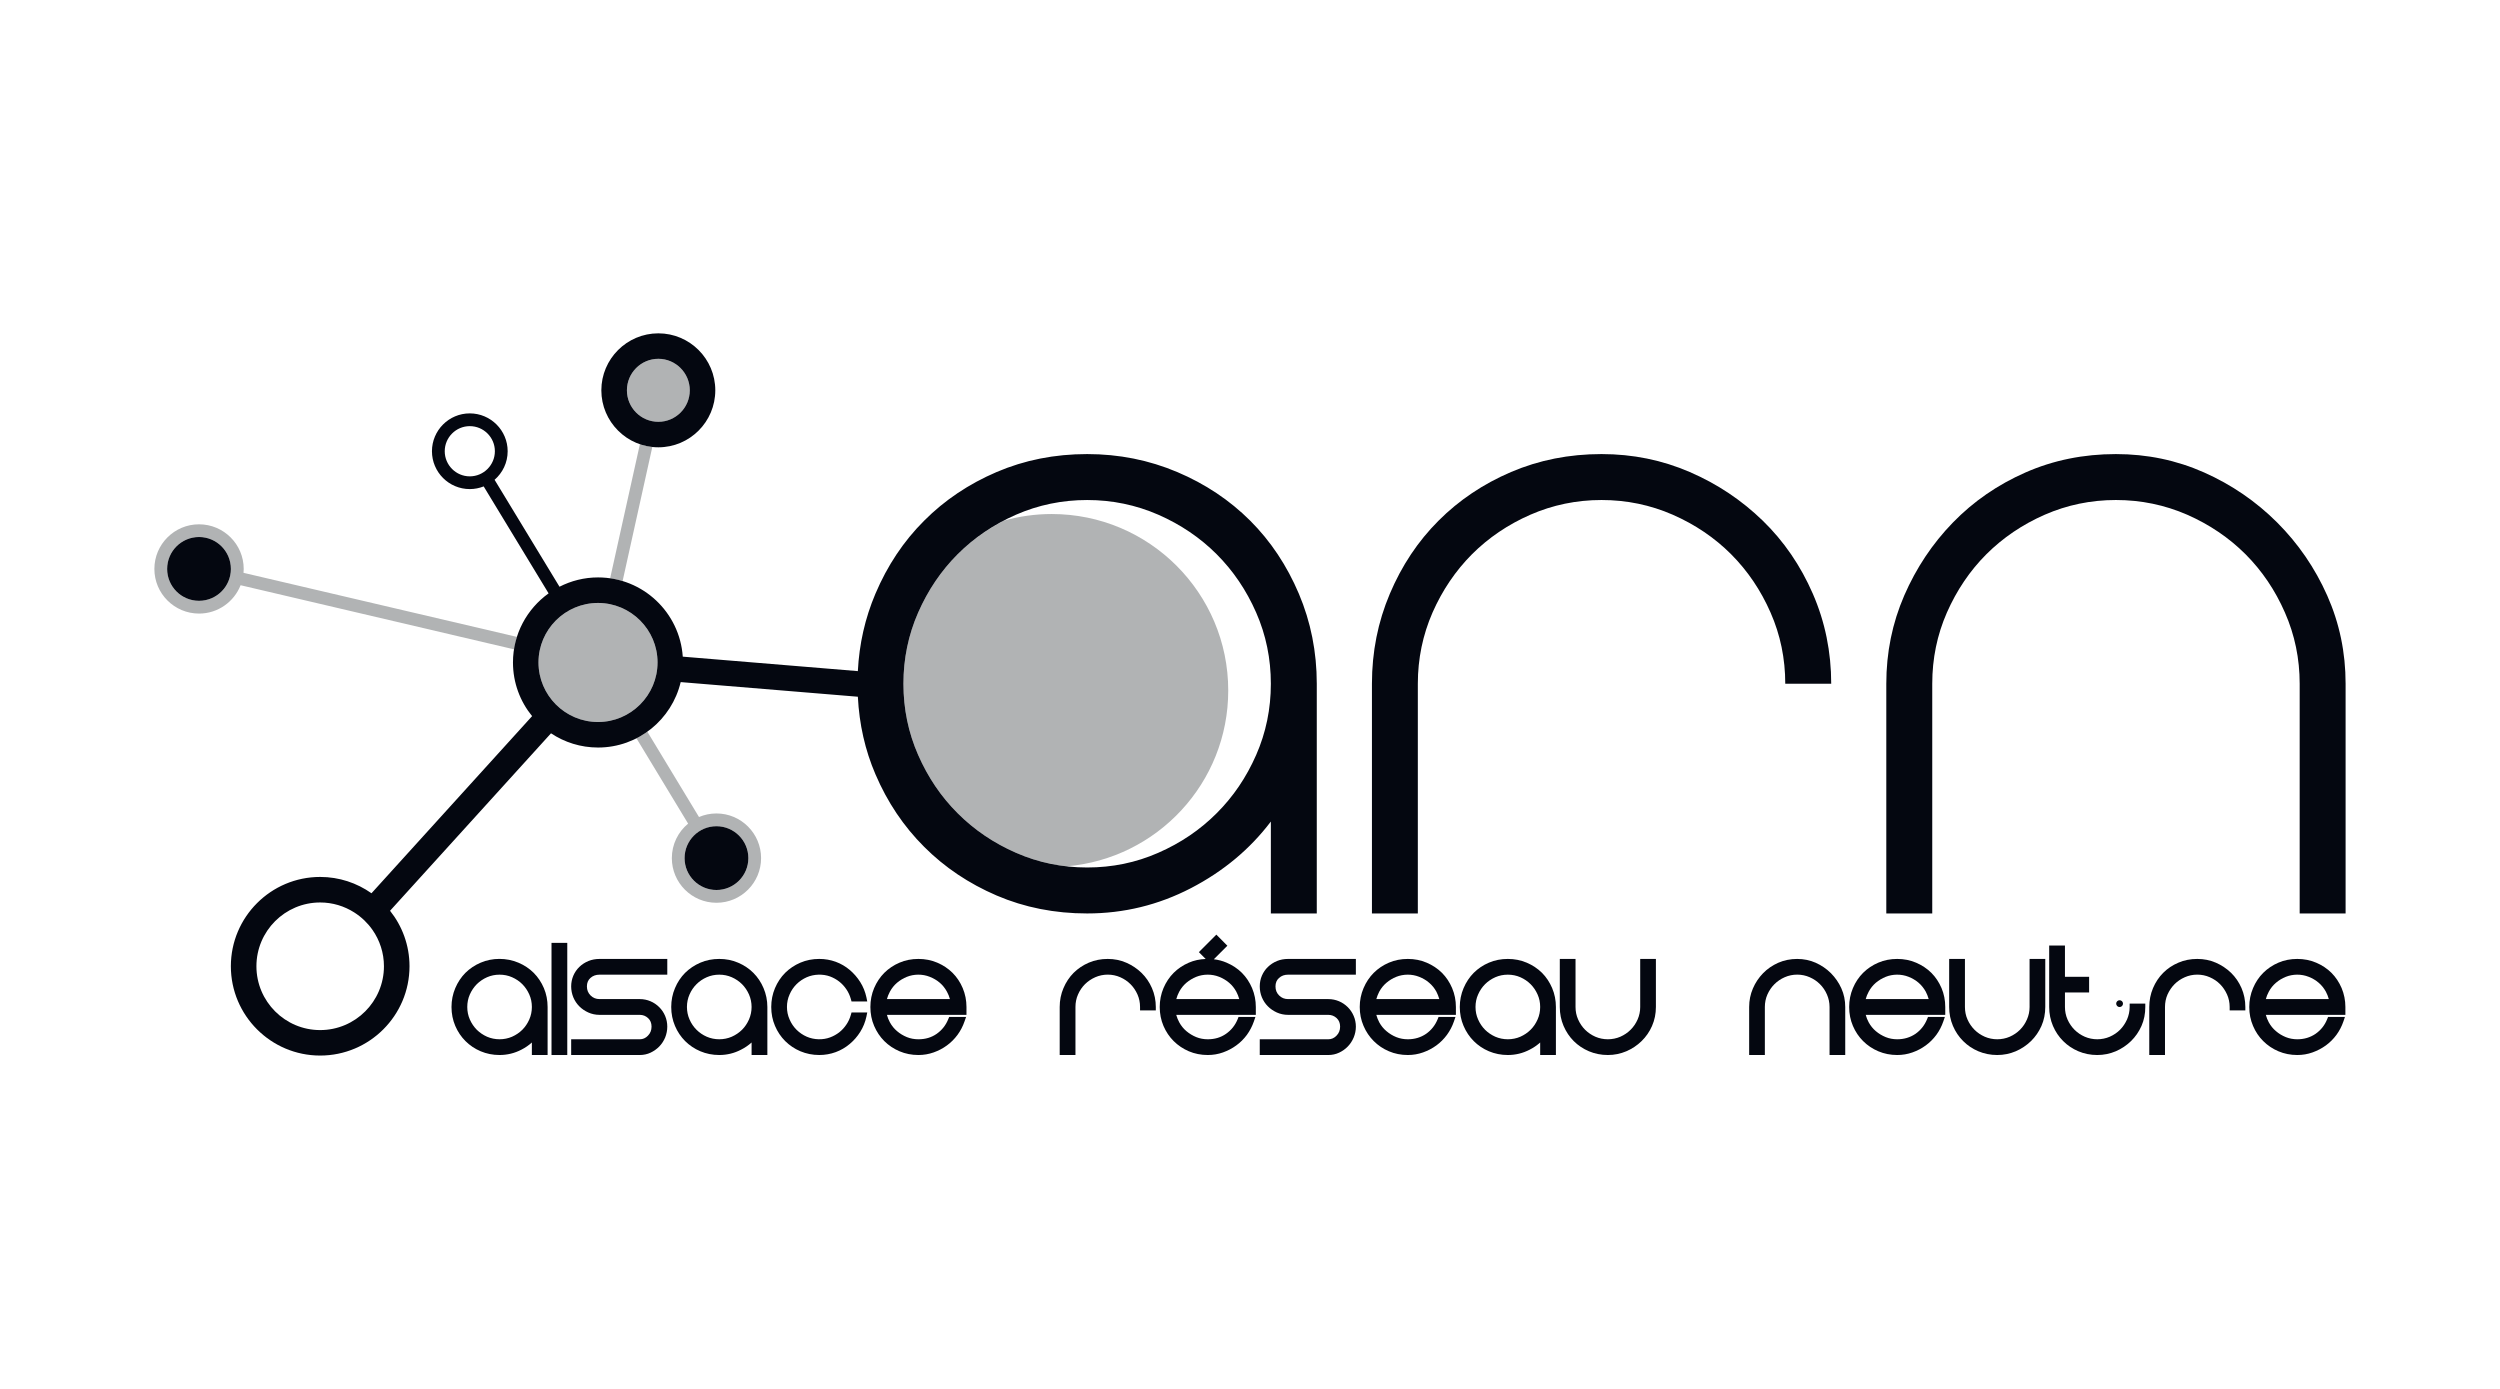 <?xml version="1.0" encoding="utf-8"?>
<!DOCTYPE svg PUBLIC "-//W3C//DTD SVG 1.1//EN" "http://www.w3.org/Graphics/SVG/1.1/DTD/svg11.dtd">
<svg version="1.1" id="Calque_1" xmlns="http://www.w3.org/2000/svg" xmlns:xlink="http://www.w3.org/1999/xlink" x="0px" y="0px"
	 width="450px" height="250px" viewBox="0 0 450 250" enable-background="new 0 0 450 250" xml:space="preserve">
<g>
	<g>
		<path fill="#B1B3B4" d="M118.358,119.238c0-5.901-4.812-10.707-10.714-10.707c-5.913,0-10.719,4.806-10.719,10.707
			c0,5.913,4.806,10.725,10.719,10.725C113.546,129.963,118.358,125.151,118.358,119.238z"/>
		<path fill="#B1B3B4" d="M118.505,75.925c3.117,0,5.657-2.546,5.657-5.67c0-3.118-2.54-5.67-5.657-5.67
			c-3.13,0-5.66,2.552-5.66,5.67C112.845,73.379,115.375,75.925,118.505,75.925z"/>
		<path fill="#B1B3B4" d="M117.417,80.456c-0.775-0.082-1.521-0.258-2.235-0.504l-5.36,24.155c0.768,0.11,1.521,0.265,2.248,0.485
			L117.417,80.456z"/>
		<path fill="#B1B3B4" d="M128.964,146.422c-1.116,0-2.179,0.229-3.144,0.641l-9.302-15.368c-0.621,0.444-1.275,0.842-1.961,1.19
			l9.306,15.369c-1.79,1.476-2.931,3.711-2.931,6.207c0,4.434,3.592,8.038,8.031,8.038c4.436,0,8.033-3.604,8.033-8.038
			C136.997,150.031,133.399,146.422,128.964,146.422z M128.964,160.2c-3.166,0-5.739-2.573-5.739-5.739
			c0-1.665,0.718-3.163,1.854-4.214c0.561-0.516,1.221-0.922,1.951-1.185c0.605-0.218,1.254-0.343,1.934-0.343
			c3.162,0,5.74,2.578,5.74,5.741C134.704,157.627,132.126,160.2,128.964,160.2z"/>
		<path fill="#B1B3B4" d="M43.868,102.412c0-4.439-3.608-8.037-8.043-8.037c-4.434,0-8.037,3.598-8.037,8.037
			c0,4.43,3.604,8.032,8.037,8.032c3.399,0,6.307-2.12,7.482-5.104l49.228,11.545c0.119-0.767,0.279-1.52,0.509-2.245
			l-49.211-11.532C43.853,102.878,43.868,102.646,43.868,102.412z M35.825,108.147c-3.172,0-5.739-2.573-5.739-5.735
			c0-3.172,2.567-5.75,5.739-5.75c3.168,0,5.735,2.578,5.735,5.75C41.561,105.574,38.993,108.147,35.825,108.147z"/>
		<path fill="#B1B3B4" d="M189.31,92.524c-2.976,0-5.853,0.418-8.584,1.183c-3.127,1.624-5.925,3.626-8.351,6.052
			c-2.979,2.982-5.346,6.485-7.109,10.503c-1.765,4.02-2.65,8.297-2.65,12.812c0,4.526,0.886,8.794,2.65,12.819
			c1.764,4.023,4.131,7.519,7.109,10.491c2.973,2.979,6.475,5.356,10.498,7.116c2.907,1.278,5.941,2.084,9.106,2.437
			c16.293-1.356,29.104-14.994,29.104-31.644C221.083,106.744,206.853,92.524,189.31,92.524z"/>
	</g>
	<g>
		<path fill="#040710" d="M118.505,80.516c5.653,0,10.249-4.601,10.249-10.261c0-5.652-4.596-10.255-10.249-10.255
			c-5.654,0-10.263,4.603-10.263,10.255C108.242,75.915,112.851,80.516,118.505,80.516z M118.505,64.585
			c3.117,0,5.657,2.552,5.657,5.67c0,3.124-2.54,5.67-5.657,5.67c-3.13,0-5.66-2.546-5.66-5.67
			C112.845,67.137,115.375,64.585,118.505,64.585z"/>
		<path fill="#040710" d="M128.964,160.2c3.162,0,5.74-2.573,5.74-5.739c0-3.163-2.578-5.741-5.74-5.741
			c-3.166,0-5.739,2.578-5.739,5.741C123.225,157.627,125.798,160.2,128.964,160.2z"/>
		<path fill="#040710" d="M35.825,96.662c-3.172,0-5.739,2.578-5.739,5.75c0,3.162,2.567,5.735,5.739,5.735
			c3.168,0,5.735-2.573,5.735-5.735C41.561,99.24,38.993,96.662,35.825,96.662z"/>
		<path fill="#040710" d="M321.348,123.073h8.271c0-5.724-1.105-11.134-3.307-16.193c-2.212-5.076-5.212-9.457-9.009-13.152
			c-3.809-3.695-8.184-6.619-13.152-8.767c-4.958-2.143-10.25-3.227-15.876-3.227c-5.839,0-11.265,1.084-16.283,3.227
			c-5.016,2.147-9.369,5.071-13.059,8.767c-3.695,3.695-6.614,8.076-8.762,13.152c-2.146,5.06-3.221,10.47-3.221,16.193v41.346h8.26
			v-41.346c0-4.515,0.89-8.792,2.644-12.812c1.769-4.018,4.142-7.521,7.109-10.503c2.979-2.973,6.475-5.342,10.503-7.109
			c4.021-1.754,8.304-2.646,12.809-2.646c4.526,0,8.798,0.892,12.817,2.646c4.029,1.768,7.53,4.137,10.503,7.109
			c2.972,2.982,5.346,6.485,7.104,10.503C320.469,114.281,321.348,118.559,321.348,123.073z"/>
		<path fill="#040710" d="M418.899,107.197c-2.201-4.951-5.206-9.338-9.004-13.141c-3.809-3.803-8.193-6.803-13.146-9.01
			c-4.964-2.206-10.256-3.312-15.882-3.312c-5.838,0-11.271,1.106-16.282,3.312c-5.011,2.207-9.364,5.207-13.06,9.01
			c-3.696,3.803-6.609,8.189-8.762,13.141c-2.152,4.969-3.227,10.255-3.227,15.876v41.346h8.271v-41.346
			c0-4.515,0.873-8.792,2.637-12.812c1.771-4.018,4.132-7.521,7.111-10.503c2.982-2.973,6.479-5.342,10.503-7.109
			c4.024-1.754,8.298-2.646,12.808-2.646c4.525,0,8.798,0.892,12.827,2.646c4.015,1.768,7.515,4.137,10.498,7.109
			c2.973,2.982,5.347,6.485,7.099,10.503c1.77,4.02,2.655,8.297,2.655,12.812v41.346h8.265v-41.346
			C422.212,117.452,421.105,112.166,418.899,107.197z"/>
		<path fill="#040710" d="M96.062,175.11c-0.771-0.766-1.694-1.386-2.752-1.829c-2.135-0.911-4.721-0.899-6.792,0
			c-1.045,0.443-1.963,1.063-2.74,1.829c-0.766,0.772-1.381,1.699-1.828,2.752c-0.448,1.057-0.68,2.206-0.68,3.393
			c0,1.219,0.231,2.357,0.68,3.41c0.447,1.046,1.062,1.958,1.834,2.729c0.771,0.771,1.689,1.392,2.734,1.834
			c1.047,0.442,2.186,0.674,3.404,0.674c1.377,0,2.703-0.322,3.917-0.954c0.7-0.356,1.343-0.793,1.897-1.3v2.254h2.833v-8.647
			c0-1.197-0.221-2.336-0.668-3.393C97.453,176.81,96.833,175.883,96.062,175.11z M95.274,183.499
			c-0.312,0.713-0.734,1.338-1.252,1.856c-0.518,0.518-1.148,0.944-1.854,1.257c-1.403,0.609-3.091,0.609-4.494,0
			c-0.707-0.312-1.327-0.739-1.855-1.257c-0.513-0.523-0.939-1.144-1.252-1.856c-0.308-0.706-0.458-1.456-0.458-2.244
			c0-0.792,0.15-1.548,0.458-2.244c0.312-0.712,0.739-1.333,1.252-1.855c0.528-0.523,1.148-0.943,1.855-1.257
			c0.701-0.308,1.462-0.459,2.249-0.459s1.549,0.151,2.245,0.459c0.706,0.313,1.337,0.733,1.854,1.257
			c0.518,0.522,0.939,1.144,1.252,1.855c0.309,0.696,0.463,1.452,0.463,2.244C95.737,182.043,95.583,182.793,95.274,183.499z"/>
		<rect x="99.272" y="169.716" fill="#040710" width="2.837" height="20.187"/>
		<path fill="#040710" d="M105.913,172.985c-0.62,0.259-1.17,0.61-1.63,1.062c-0.468,0.448-0.829,0.982-1.089,1.586
			c-0.248,0.6-0.384,1.24-0.384,1.921c0,0.686,0.136,1.338,0.384,1.958c0.26,0.62,0.621,1.166,1.084,1.629
			c0.454,0.459,0.998,0.825,1.613,1.105c0.62,0.28,1.306,0.428,2.033,0.428h7.24c0.577,0,1.062,0.193,1.494,0.587
			c0.415,0.389,0.62,0.896,0.62,1.532c0,0.647-0.216,1.192-0.647,1.624c-0.421,0.442-0.906,0.652-1.467,0.652h-12.354v2.832h12.354
			c0.679,0,1.343-0.14,1.941-0.425c0.583-0.276,1.111-0.647,1.565-1.112c0.447-0.459,0.798-1.003,1.063-1.624
			c0.242-0.619,0.376-1.272,0.376-1.947c0-0.685-0.134-1.332-0.388-1.931c-0.254-0.594-0.604-1.123-1.062-1.575
			c-0.449-0.447-0.982-0.814-1.576-1.063c-0.593-0.253-1.246-0.389-1.92-0.389h-7.24c-0.652,0-1.182-0.216-1.624-0.657
			c-0.437-0.442-0.657-0.965-0.657-1.624c0-0.642,0.21-1.139,0.631-1.521c0.442-0.4,0.987-0.595,1.65-0.595h12.187v-2.831h-12.187
			C107.213,172.608,106.522,172.732,105.913,172.985z"/>
		<path fill="#040710" d="M135.599,175.11c-0.765-0.766-1.692-1.386-2.745-1.829c-1.052-0.453-2.19-0.673-3.383-0.673
			c-1.213,0-2.367,0.22-3.409,0.673c-1.047,0.448-1.963,1.063-2.74,1.829c-0.766,0.772-1.387,1.699-1.824,2.752
			c-0.451,1.057-0.678,2.206-0.678,3.393c0,1.219,0.231,2.357,0.678,3.41c0.438,1.046,1.059,1.958,1.824,2.729
			c0.777,0.771,1.693,1.392,2.74,1.834c1.042,0.442,2.196,0.674,3.409,0.674c1.382,0,2.698-0.322,3.906-0.954
			c0.712-0.356,1.344-0.793,1.909-1.3v2.254h2.839v-8.647c0-1.197-0.239-2.336-0.686-3.393
			C136.997,176.81,136.376,175.883,135.599,175.11z M134.823,183.499c-0.314,0.713-0.734,1.338-1.252,1.856
			c-0.528,0.518-1.148,0.944-1.856,1.257c-1.401,0.609-3.101,0.609-4.493,0c-0.717-0.312-1.333-0.739-1.852-1.257
			c-0.527-0.523-0.947-1.144-1.257-1.856c-0.307-0.706-0.463-1.456-0.463-2.244c0-0.792,0.156-1.548,0.463-2.244
			c0.31-0.712,0.729-1.333,1.257-1.855c0.519-0.523,1.135-0.943,1.852-1.257c0.701-0.308,1.462-0.459,2.249-0.459
			c0.783,0,1.538,0.151,2.244,0.459c0.708,0.313,1.328,0.733,1.856,1.257c0.518,0.522,0.938,1.144,1.252,1.855
			c0.302,0.696,0.463,1.452,0.463,2.244C135.286,182.043,135.125,182.793,134.823,183.499z"/>
		<path fill="#040710" d="M143.372,177.155c0.525-0.523,1.145-0.943,1.852-1.257c1.311-0.572,2.914-0.604,4.187-0.134
			c0.604,0.231,1.154,0.533,1.65,0.921c0.496,0.395,0.923,0.848,1.284,1.388c0.367,0.534,0.627,1.122,0.805,1.736l0.123,0.453h2.831
			l-0.15-0.744c-0.21-0.982-0.581-1.91-1.117-2.758c-0.522-0.824-1.159-1.559-1.897-2.18c-0.734-0.619-1.57-1.115-2.514-1.461
			c-0.928-0.339-1.922-0.512-2.952-0.512c-1.213,0-2.356,0.22-3.408,0.673c-1.048,0.448-1.96,1.063-2.736,1.829
			c-0.771,0.772-1.386,1.699-1.833,2.752c-0.447,1.062-0.674,2.206-0.674,3.393c0,1.219,0.227,2.357,0.679,3.41
			c0.442,1.046,1.062,1.958,1.828,2.729c0.776,0.771,1.688,1.387,2.736,1.834c1.052,0.442,2.195,0.674,3.408,0.674
			c1.03,0,2.024-0.178,2.952-0.519c0.938-0.345,1.779-0.84,2.514-1.461c0.738-0.614,1.375-1.343,1.897-2.174
			c0.536-0.852,0.907-1.774,1.117-2.762l0.15-0.74h-2.831l-0.123,0.443c-0.178,0.62-0.438,1.203-0.805,1.737
			c-0.352,0.534-0.788,1.003-1.284,1.396c-0.496,0.379-1.046,0.69-1.65,0.912c-1.258,0.475-2.865,0.454-4.187-0.124
			c-0.707-0.308-1.321-0.734-1.852-1.257c-0.522-0.523-0.947-1.144-1.25-1.856c-0.313-0.706-0.47-1.456-0.47-2.244
			c0-0.792,0.156-1.548,0.47-2.244C142.425,178.299,142.85,177.678,143.372,177.155z"/>
		<path fill="#040710" d="M171.458,175.11c-0.771-0.766-1.7-1.381-2.746-1.829c-1.062-0.453-2.207-0.673-3.393-0.673
			c-1.22,0-2.369,0.22-3.41,0.673c-1.046,0.443-1.958,1.063-2.735,1.829c-0.766,0.772-1.386,1.694-1.833,2.752
			c-0.449,1.062-0.67,2.206-0.67,3.393c0,1.219,0.221,2.357,0.675,3.41c0.447,1.046,1.062,1.963,1.828,2.729
			c0.772,0.771,1.689,1.387,2.735,1.834c1.052,0.448,2.19,0.674,3.41,0.674c0.932,0,1.865-0.155,2.745-0.469
			c0.858-0.308,1.668-0.724,2.385-1.258c0.723-0.522,1.358-1.164,1.899-1.893c0.538-0.729,0.961-1.543,1.262-2.416l0.286-0.815
			h-3.047l-0.158,0.388c-0.442,1.106-1.148,1.991-2.087,2.65c-0.954,0.662-2.028,0.98-3.285,0.98c-0.739,0-1.436-0.129-2.078-0.388
			c-0.646-0.265-1.251-0.626-1.77-1.074c-0.518-0.436-0.954-0.971-1.289-1.586c-0.231-0.426-0.414-0.874-0.539-1.348h14.322v-1.42
			c0-1.187-0.227-2.33-0.675-3.393C172.85,176.81,172.229,175.883,171.458,175.11z M159.644,179.836
			c0.13-0.463,0.313-0.911,0.539-1.337c0.335-0.621,0.767-1.16,1.283-1.602c0.524-0.448,1.129-0.804,1.775-1.068
			c1.263-0.508,2.8-0.534,4.127,0c0.664,0.265,1.274,0.62,1.797,1.068c0.512,0.441,0.945,0.98,1.284,1.607
			c0.231,0.425,0.415,0.868,0.54,1.331H159.644z"/>
		<path fill="#040710" d="M205.461,175.105c-0.788-0.761-1.705-1.376-2.74-1.824c-1.036-0.453-2.153-0.673-3.33-0.673
			c-1.213,0-2.357,0.22-3.409,0.673c-1.036,0.443-1.953,1.063-2.729,1.829c-0.766,0.772-1.386,1.699-1.828,2.752
			c-0.454,1.057-0.68,2.195-0.68,3.393v8.647h2.838v-8.647c0-0.792,0.15-1.553,0.458-2.244c0.307-0.712,0.733-1.333,1.252-1.855
			c0.529-0.523,1.148-0.943,1.859-1.257c1.404-0.621,3.086-0.621,4.49,0c0.711,0.313,1.327,0.733,1.85,1.257
			c0.522,0.522,0.944,1.144,1.257,1.855c0.307,0.696,0.459,1.452,0.459,2.244v0.616h2.837v-0.616c0-1.187-0.231-2.336-0.695-3.399
			C206.896,176.805,206.259,175.878,205.461,175.105z"/>
		<path fill="#040710" d="M223.543,175.11c-0.771-0.766-1.705-1.381-2.751-1.829c-0.733-0.317-1.5-0.518-2.304-0.613l2.438-2.438
			l-1.983-1.997l-3.146,3.151l1.224,1.23c-1.073,0.042-2.093,0.258-3.031,0.667c-1.036,0.443-1.959,1.063-2.729,1.829
			c-0.771,0.772-1.386,1.699-1.835,2.752c-0.447,1.062-0.674,2.206-0.674,3.393c0,1.219,0.227,2.357,0.674,3.41
			c0.449,1.046,1.063,1.963,1.835,2.729c0.771,0.771,1.689,1.387,2.724,1.834c1.052,0.448,2.201,0.674,3.409,0.674
			c0.955,0,1.878-0.155,2.753-0.469c0.867-0.312,1.671-0.733,2.383-1.258c0.729-0.522,1.365-1.164,1.906-1.893
			c0.533-0.734,0.959-1.549,1.261-2.416l0.276-0.815h-3.039l-0.15,0.388c-0.447,1.106-1.154,1.991-2.104,2.65
			c-0.95,0.662-2.027,0.98-3.286,0.98c-0.722,0-1.423-0.129-2.065-0.388c-0.647-0.265-1.246-0.626-1.775-1.074
			c-0.518-0.436-0.949-0.971-1.288-1.586c-0.233-0.426-0.411-0.874-0.546-1.348h14.328v-1.42c0-1.187-0.226-2.33-0.675-3.393
			C224.929,176.81,224.31,175.883,223.543,175.11z M211.733,179.836c0.126-0.463,0.304-0.911,0.53-1.337
			c0.339-0.621,0.771-1.16,1.288-1.602c0.529-0.448,1.128-0.804,1.775-1.068c1.262-0.508,2.794-0.534,4.133,0
			c0.658,0.265,1.257,0.62,1.785,1.068c0.518,0.441,0.955,0.98,1.29,1.602c0.226,0.431,0.404,0.874,0.533,1.337H211.733z"/>
		<path fill="#040710" d="M229.85,172.985c-0.614,0.259-1.16,0.61-1.624,1.062c-0.474,0.448-0.83,0.982-1.09,1.586
			c-0.254,0.594-0.379,1.24-0.379,1.921c0,0.686,0.125,1.338,0.379,1.958c0.26,0.62,0.616,1.166,1.085,1.629
			c0.447,0.459,0.999,0.825,1.606,1.105c0.621,0.28,1.311,0.428,2.035,0.428h7.239c0.577,0,1.062,0.193,1.5,0.587
			c0.415,0.389,0.62,0.896,0.62,1.532c0,0.647-0.211,1.182-0.647,1.624c-0.427,0.442-0.907,0.652-1.473,0.652h-12.345v2.832h12.345
			c0.679,0,1.344-0.14,1.942-0.425c0.592-0.276,1.116-0.647,1.563-1.112c0.448-0.459,0.804-1.008,1.063-1.624
			c0.253-0.619,0.388-1.277,0.388-1.947c0-0.68-0.135-1.332-0.395-1.931c-0.253-0.594-0.608-1.123-1.061-1.575
			c-0.454-0.447-0.982-0.814-1.577-1.063c-0.603-0.253-1.246-0.389-1.925-0.389h-7.239c-0.653,0-1.182-0.216-1.62-0.657
			c-0.441-0.442-0.651-0.965-0.651-1.624c0-0.642,0.205-1.139,0.637-1.521c0.437-0.4,0.971-0.595,1.635-0.595h12.196v-2.831h-12.196
			C231.144,172.608,230.459,172.732,229.85,172.985z"/>
		<path fill="#040710" d="M259.553,175.11c-0.778-0.766-1.704-1.381-2.752-1.829c-1.057-0.453-2.2-0.673-3.393-0.673
			c-1.214,0-2.362,0.22-3.405,0.673c-1.041,0.443-1.958,1.063-2.728,1.829c-0.772,0.772-1.389,1.699-1.835,2.752
			c-0.453,1.062-0.686,2.206-0.686,3.393c0,1.219,0.232,2.357,0.686,3.41c0.446,1.046,1.062,1.958,1.835,2.729
			c0.77,0.771,1.682,1.392,2.728,1.834c1.043,0.448,2.191,0.674,3.405,0.674c0.944,0,1.867-0.155,2.745-0.469
			c0.863-0.308,1.667-0.724,2.396-1.258c0.718-0.522,1.354-1.164,1.894-1.893c0.539-0.734,0.966-1.549,1.262-2.416l0.276-0.815
			h-3.043l-0.152,0.388c-0.452,1.106-1.148,1.991-2.091,2.65c-0.945,0.646-2.045,0.98-3.286,0.98c-0.729,0-1.43-0.129-2.077-0.388
			c-0.653-0.265-1.246-0.626-1.769-1.074c-0.524-0.436-0.956-0.971-1.296-1.586c-0.222-0.426-0.404-0.874-0.533-1.348h14.327v-1.42
			c0-1.187-0.226-2.33-0.679-3.393C260.939,176.81,260.323,175.883,259.553,175.11z M247.738,179.836
			c0.129-0.463,0.312-0.906,0.528-1.337c0.34-0.621,0.771-1.16,1.296-1.602c0.522-0.448,1.115-0.804,1.769-1.068
			c1.268-0.508,2.8-0.534,4.127,0c0.669,0.265,1.278,0.62,1.79,1.068c0.524,0.441,0.961,0.98,1.301,1.602
			c0.216,0.426,0.395,0.874,0.528,1.337H247.738z"/>
		<path fill="#040710" d="M277.56,175.11c-0.776-0.766-1.709-1.386-2.75-1.829c-1.069-0.453-2.207-0.673-3.399-0.673
			c-1.214,0-2.358,0.22-3.409,0.673c-1.047,0.443-1.959,1.063-2.73,1.829c-0.766,0.772-1.381,1.699-1.828,2.752
			c-0.453,1.062-0.68,2.206-0.68,3.393c0,1.219,0.227,2.357,0.68,3.41c0.442,1.041,1.062,1.958,1.828,2.729
			c0.771,0.771,1.684,1.392,2.73,1.834c1.051,0.442,2.195,0.674,3.409,0.674c1.387,0,2.703-0.322,3.916-0.954
			c0.707-0.356,1.337-0.793,1.904-1.3v2.254h2.832v-8.647c0-1.197-0.226-2.336-0.674-3.393
			C278.94,176.81,278.331,175.883,277.56,175.11z M276.767,183.499c-0.312,0.713-0.733,1.338-1.257,1.856
			c-0.522,0.518-1.144,0.944-1.85,1.257c-1.398,0.609-3.098,0.609-4.499,0c-0.702-0.312-1.328-0.739-1.852-1.257
			c-0.518-0.519-0.943-1.144-1.251-1.856c-0.313-0.695-0.464-1.45-0.464-2.244c0-0.792,0.15-1.553,0.464-2.244
			c0.308-0.712,0.733-1.333,1.251-1.855c0.523-0.523,1.149-0.943,1.852-1.257c0.7-0.308,1.455-0.459,2.249-0.459
			c0.781,0,1.548,0.151,2.25,0.459c0.706,0.313,1.327,0.733,1.85,1.257c0.523,0.522,0.944,1.144,1.257,1.855
			c0.314,0.696,0.464,1.452,0.464,2.244C277.23,182.043,277.081,182.793,276.767,183.499z"/>
		<path fill="#040710" d="M295.238,181.255c0,0.788-0.157,1.538-0.465,2.244c-0.312,0.713-0.739,1.338-1.262,1.856
			c-0.519,0.518-1.139,0.944-1.85,1.257c-1.409,0.609-3.091,0.609-4.49,0c-0.711-0.308-1.331-0.739-1.854-1.257
			c-0.523-0.519-0.944-1.144-1.257-1.856c-0.313-0.695-0.464-1.45-0.464-2.244v-8.646h-2.832v8.646c0,1.219,0.231,2.357,0.68,3.41
			c0.447,1.046,1.062,1.958,1.828,2.729c0.771,0.771,1.688,1.387,2.736,1.834c1.045,0.442,2.193,0.674,3.408,0.674
			c1.166,0,2.287-0.231,3.328-0.674c1.025-0.442,1.953-1.058,2.741-1.828c0.788-0.772,1.43-1.684,1.882-2.73
			c0.465-1.058,0.696-2.196,0.696-3.415v-8.646h-2.826V181.255z"/>
		<path fill="#040710" d="M329.57,175.175c-0.794-0.787-1.716-1.417-2.741-1.877c-1.03-0.458-2.157-0.689-3.334-0.689
			c-1.209,0-2.363,0.231-3.409,0.689c-1.046,0.465-1.969,1.096-2.735,1.884c-0.767,0.792-1.387,1.709-1.828,2.745
			c-0.448,1.041-0.675,2.157-0.675,3.328v8.647h2.826v-8.647c0-0.792,0.157-1.553,0.459-2.244c0.318-0.712,0.738-1.333,1.263-1.855
			c0.523-0.523,1.138-0.943,1.855-1.257c1.402-0.621,3.086-0.621,4.488,0c0.712,0.313,1.339,0.733,1.855,1.257
			c0.528,0.522,0.95,1.144,1.258,1.855c0.301,0.691,0.468,1.452,0.468,2.244v8.647h2.823v-8.647c0-1.176-0.227-2.298-0.691-3.333
			C330.994,176.891,330.356,175.974,329.57,175.175z"/>
		<path fill="#040710" d="M347.642,175.11c-0.777-0.766-1.699-1.381-2.751-1.829c-1.058-0.453-2.196-0.673-3.388-0.673
			c-1.22,0-2.363,0.22-3.41,0.673c-1.046,0.443-1.963,1.063-2.734,1.829c-0.772,0.772-1.387,1.694-1.834,2.752
			c-0.448,1.062-0.675,2.206-0.675,3.393c0,1.219,0.227,2.357,0.675,3.41c0.447,1.046,1.062,1.963,1.834,2.729
			c0.771,0.771,1.688,1.392,2.734,1.834c1.052,0.448,2.201,0.674,3.41,0.674c0.938,0,1.866-0.155,2.745-0.469
			c0.868-0.308,1.662-0.724,2.39-1.258c0.718-0.522,1.359-1.164,1.899-1.893c0.54-0.734,0.961-1.549,1.257-2.416l0.281-0.815h-3.038
			l-0.155,0.388c-0.454,1.106-1.149,1.991-2.094,2.65c-0.95,0.646-2.051,0.98-3.285,0.98c-0.729,0-1.436-0.129-2.072-0.388
			c-0.657-0.265-1.252-0.626-1.779-1.074c-0.519-0.436-0.95-0.971-1.289-1.586c-0.232-0.426-0.406-0.874-0.535-1.348h14.318v-1.42
			c0-1.187-0.223-2.336-0.67-3.393C349.028,176.81,348.413,175.883,347.642,175.11z M335.827,179.836
			c0.129-0.463,0.303-0.906,0.541-1.337c0.333-0.621,0.765-1.155,1.283-1.602c0.527-0.448,1.127-0.804,1.779-1.068
			c1.257-0.508,2.795-0.534,4.128,0c0.662,0.265,1.272,0.62,1.79,1.068c0.508,0.441,0.943,0.98,1.289,1.602
			c0.222,0.426,0.399,0.874,0.529,1.337H335.827z"/>
		<path fill="#040710" d="M365.325,181.255c0,0.794-0.161,1.549-0.471,2.244c-0.312,0.713-0.731,1.338-1.25,1.856
			c-0.523,0.518-1.149,0.949-1.855,1.257c-1.396,0.609-3.092,0.609-4.489,0c-0.706-0.312-1.332-0.734-1.851-1.257
			c-0.522-0.523-0.949-1.144-1.262-1.856c-0.307-0.695-0.458-1.45-0.458-2.244v-8.646h-2.839v8.646c0,1.219,0.238,2.357,0.681,3.41
			c0.447,1.046,1.063,1.958,1.839,2.729c0.767,0.771,1.684,1.392,2.73,1.834c1.046,0.442,2.185,0.674,3.404,0.674
			c1.176,0,2.293-0.231,3.334-0.674c1.024-0.442,1.941-1.058,2.739-1.828c0.788-0.772,1.42-1.684,1.884-2.73
			c0.463-1.047,0.689-2.196,0.689-3.415v-8.646h-2.826V181.255z"/>
		<path fill="#040710" d="M382.141,180.656c0-0.346-0.276-0.614-0.616-0.614c-0.328,0-0.613,0.269-0.613,0.614
			c0,0.334,0.285,0.614,0.613,0.614C381.864,181.271,382.141,180.99,382.141,180.656z"/>
		<path fill="#040710" d="M383.338,181.255c0,0.788-0.167,1.538-0.469,2.244c-0.324,0.713-0.744,1.338-1.258,1.856
			c-0.517,0.518-1.148,0.944-1.86,1.257c-1.396,0.609-3.086,0.609-4.488,0c-0.707-0.308-1.333-0.739-1.852-1.257
			c-0.522-0.523-0.943-1.144-1.262-1.856c-0.302-0.695-0.458-1.45-0.458-2.244v-2.611h4.348v-2.82h-4.348v-5.627h-2.839v11.059
			c0,1.219,0.238,2.357,0.681,3.41c0.447,1.046,1.063,1.958,1.84,2.729c0.766,0.771,1.688,1.392,2.734,1.834
			c1.037,0.442,2.181,0.674,3.399,0.674c1.176,0,2.293-0.231,3.334-0.674c1.023-0.442,1.946-1.058,2.739-1.828
			c0.788-0.772,1.425-1.684,1.889-2.735c0.464-1.053,0.685-2.191,0.685-3.41v-0.609h-2.815V181.255z"/>
		<path fill="#040710" d="M401.589,175.105c-0.799-0.767-1.723-1.381-2.74-1.824c-1.043-0.453-2.158-0.673-3.335-0.673
			c-1.214,0-2.367,0.22-3.404,0.673c-1.047,0.443-1.969,1.058-2.734,1.829c-0.771,0.772-1.388,1.699-1.834,2.752
			c-0.448,1.062-0.675,2.206-0.675,3.393v8.647h2.831v-8.647c0-0.792,0.152-1.553,0.454-2.244c0.324-0.712,0.744-1.333,1.262-1.855
			c0.518-0.523,1.139-0.943,1.855-1.257c1.398-0.621,3.086-0.621,4.484,0c0.717,0.313,1.344,0.733,1.86,1.257
			c0.518,0.522,0.938,1.144,1.257,1.855c0.309,0.691,0.469,1.452,0.469,2.244v0.616h2.822v-0.616c0-1.187-0.231-2.336-0.689-3.399
			C403.013,176.799,402.38,175.878,401.589,175.105z"/>
		<path fill="#040710" d="M419.66,175.11c-0.777-0.766-1.694-1.381-2.751-1.829c-1.059-0.453-2.202-0.673-3.395-0.673
			c-1.213,0-2.362,0.22-3.403,0.673c-1.041,0.443-1.953,1.063-2.729,1.829c-0.777,0.772-1.391,1.699-1.834,2.752
			c-0.453,1.057-0.68,2.206-0.68,3.393c0,1.219,0.227,2.357,0.68,3.41c0.443,1.046,1.057,1.963,1.834,2.729
			c0.772,0.771,1.683,1.392,2.729,1.834c1.052,0.448,2.195,0.674,3.403,0.674c0.95,0,1.867-0.155,2.746-0.469
			c0.865-0.312,1.673-0.733,2.396-1.258c0.719-0.522,1.359-1.164,1.899-1.893c0.539-0.734,0.959-1.549,1.257-2.416l0.276-0.815
			h-3.039l-0.155,0.388c-0.437,1.106-1.149,1.991-2.094,2.65c-0.944,0.646-2.045,0.98-3.286,0.98c-0.727,0-1.429-0.129-2.07-0.388
			c-0.652-0.265-1.258-0.626-1.77-1.074c-0.523-0.436-0.955-0.971-1.295-1.586c-0.222-0.426-0.41-0.874-0.534-1.348h14.323v-1.42
			c0-1.187-0.231-2.33-0.675-3.393C421.046,176.81,420.432,175.883,419.66,175.11z M407.851,179.836
			c0.119-0.463,0.308-0.906,0.535-1.337c0.334-0.621,0.766-1.16,1.289-1.602c0.518-0.448,1.117-0.804,1.77-1.068
			c1.268-0.508,2.789-0.534,4.126,0c0.675,0.265,1.279,0.62,1.792,1.068c0.518,0.441,0.948,0.98,1.294,1.602
			c0.222,0.426,0.405,0.874,0.529,1.337H407.851z"/>
		<path fill="#040710" d="M214.373,159.865c5.842-3.032,10.627-7.029,14.381-11.986v16.54h8.266v-41.346
			c0-5.724-1.079-11.134-3.221-16.193c-2.153-5.076-5.066-9.457-8.757-13.152c-3.705-3.695-8.08-6.619-13.15-8.767
			c-5.072-2.143-10.478-3.227-16.202-3.227c-5.853,0-11.273,1.084-16.291,3.227c-5.012,2.147-9.376,5.071-13.054,8.767
			c-3.702,3.689-6.619,8.076-8.768,13.141c-1.865,4.395-2.917,9.042-3.165,13.932l-31.515-2.604
			c-0.54-7.95-7.167-14.262-15.253-14.262c-2.498,0-4.851,0.613-6.935,1.677L89.025,86.362c1.439-1.25,2.354-3.087,2.354-5.139
			c0-3.751-3.059-6.814-6.818-6.814s-6.809,3.063-6.809,6.814c0,3.759,3.049,6.812,6.809,6.812c0.884,0,1.727-0.174,2.502-0.481
			l11.686,19.252c-3.877,2.779-6.414,7.311-6.414,12.432c0,3.665,1.293,7.028,3.443,9.665l-28.911,31.883
			c-2.617-1.845-5.8-2.938-9.237-2.938c-8.863,0-16.075,7.212-16.075,16.077c0,8.863,7.212,16.075,16.075,16.075
			c8.864,0,16.082-7.212,16.082-16.075c0-3.774-1.316-7.241-3.503-9.987l28.972-31.944c2.426,1.615,5.335,2.561,8.464,2.561
			c7.221,0,13.276-5.031,14.878-11.778l31.891,2.633c0.25,4.963,1.301,9.61,3.164,13.952c2.148,5.022,5.065,9.371,8.768,13.065
			c3.678,3.69,8.042,6.614,13.054,8.768c5.018,2.146,10.438,3.226,16.291,3.226C202.299,164.419,208.524,162.897,214.373,159.865z
			 M84.562,85.744c-2.487,0-4.51-2.034-4.51-4.521c0-2.488,2.022-4.517,4.51-4.517c2.491,0,4.516,2.028,4.516,4.517
			C89.077,83.71,87.053,85.744,84.562,85.744z M57.63,185.415c-6.332,0-11.474-5.157-11.474-11.49c0-6.329,5.142-11.48,11.474-11.48
			c2.25,0,4.344,0.66,6.117,1.783c0.652,0.414,1.261,0.89,1.816,1.42c0.001,0.001,0.002,0.002,0.004,0.003
			c0.271,0.261,0.529,0.534,0.775,0.819c0.006,0.008,0.014,0.016,0.021,0.023c0.249,0.291,0.483,0.595,0.702,0.91
			c1.286,1.854,2.045,4.1,2.045,6.521C69.11,180.258,63.959,185.415,57.63,185.415z M107.645,129.963
			c-5.913,0-10.719-4.812-10.719-10.725c0-5.901,4.806-10.707,10.719-10.707c5.901,0,10.714,4.806,10.714,10.707
			C118.358,125.151,113.546,129.963,107.645,129.963z M172.375,146.384c-2.979-2.973-5.346-6.468-7.109-10.491
			c-1.765-4.025-2.65-8.293-2.65-12.819c0-4.515,0.886-8.792,2.65-12.812c1.764-4.018,4.131-7.521,7.109-10.503
			c2.973-2.973,6.475-5.342,10.498-7.109c4.025-1.754,8.291-2.646,12.816-2.646c4.517,0,8.788,0.892,12.808,2.646
			c4.029,1.768,7.526,4.137,10.499,7.109c2.982,2.982,5.352,6.485,7.114,10.503c1.764,4.02,2.644,8.297,2.644,12.812
			c0,4.526-0.88,8.794-2.644,12.819c-1.763,4.023-4.132,7.519-7.114,10.491c-2.973,2.979-6.47,5.356-10.499,7.116
			c-4.02,1.77-8.291,2.647-12.808,2.647c-4.525,0-8.791-0.878-12.816-2.647C178.85,151.74,175.348,149.362,172.375,146.384z"/>
	</g>
</g>
</svg>

